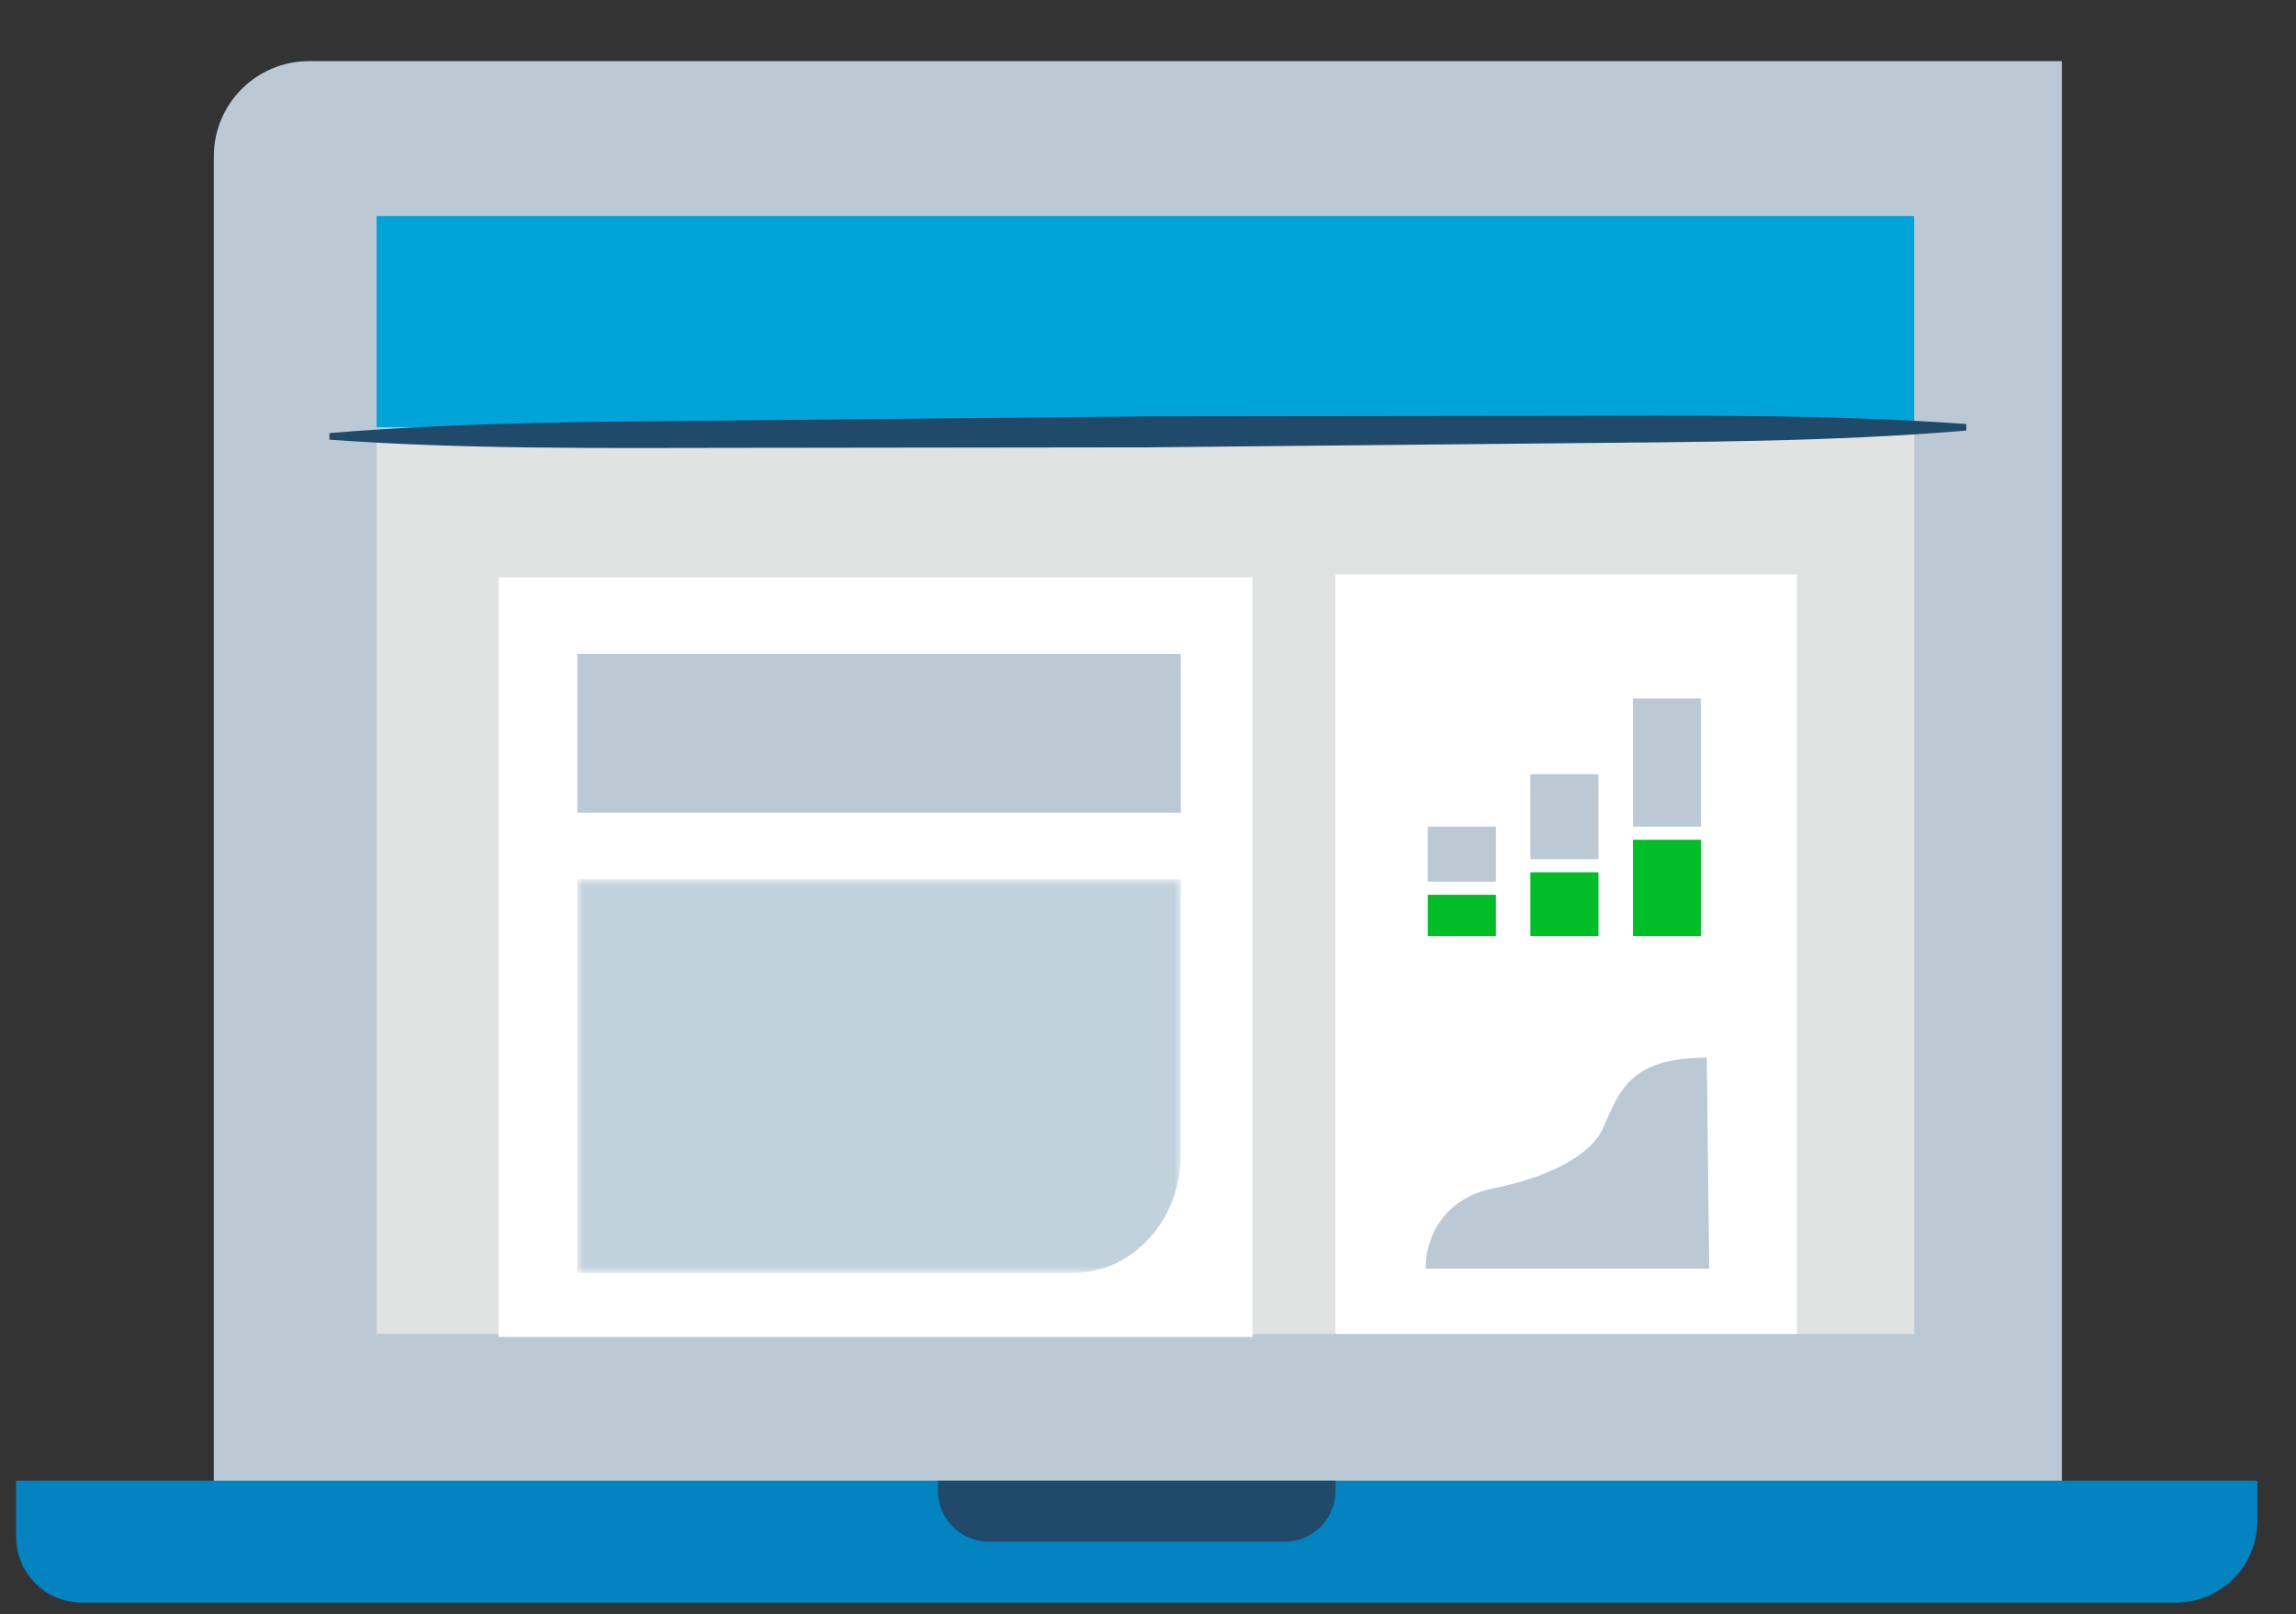 <?xml version="1.0" encoding="UTF-8"?>
<svg width="175px" height="123px" viewBox="0 0 175 123" version="1.1" xmlns="http://www.w3.org/2000/svg" xmlns:xlink="http://www.w3.org/1999/xlink">
    <rect x="0" y="0" width="175" height="123" fill="#333333" stroke="none"/>
    <!-- Generator: Sketch 50.2 (55047) - http://www.bohemiancoding.com/sketch -->
    <title>google-my-business-feature</title>
    <desc>Created with Sketch.</desc>
    <defs>
        <polygon id="path-1" points="0 0 46 0 46 30 0 30"></polygon>
    </defs>
    <g id="google-my-business-feature" stroke="none" stroke-width="1" fill="none" fill-rule="evenodd">
        <g id="Laptop" transform="translate(1, 4)">
            <path d="M156.157,109.478 L15.299,109.478 L15.299,7.91 C15.299,3.905 18.546,0.659 22.551,0.659 L156.157,0.659 L156.157,109.478 Z" id="Fill-53" fill="#BBC9D5"></path>
            <polyline id="Fill-54" fill="#E1E2E2" points="27.704 97.65 27.704 28.907 144.897 28.907 144.897 97.65 34.04 97.65"></polyline>
            <polyline id="Fill-55" fill="#00A4D9" points="27.704 28.561 27.704 12.463 144.897 12.463 144.897 28.561 34.04 28.561"></polyline>
            <polyline id="Fill-56" fill="#FFFFFF" points="135.965 45.552 135.965 97.65 100.791 97.65 100.791 39.773 135.965 39.773"></polyline>
            <polyline id="Fill-63" fill="#FFFFFF" points="86.453 97.877 37 97.877 37 40 94.461 40 94.461 97.877"></polyline>
            <path d="M129.091,76.597 C123.221,76.597 122.442,79.133 121.184,81.955 C120.183,84.202 116.669,85.787 112.851,86.549 C108.957,87.326 107.66,90.353 107.66,92.671 L129.277,92.671 L129.091,76.597 Z" id="Fill-64" fill="#BBC9D5"></path>
            <path d="M164.826,118.126 L5.246,118.126 C2.474,118.126 0.228,115.879 0.228,113.107 L0.228,108.828 L171.053,108.828 L171.053,111.899 C171.053,115.338 168.265,118.126 164.826,118.126" id="Fill-66" fill="#0383BF"></path>
            <path d="M96.921,113.477 L74.359,113.477 C72.219,113.477 70.485,111.743 70.485,109.603 L70.485,108.829 L100.795,108.829 L100.795,109.603 C100.795,111.743 99.061,113.477 96.921,113.477" id="Fill-67" fill="#204A69"></path>
            <path d="M148.871,28.811 C138.478,29.677 128.081,29.675 117.685,29.78 L86.495,30.088 L55.304,30.126 C44.907,30.136 34.511,30.255 24.109,29.503 L24.106,29.003 C34.499,28.136 44.896,28.139 55.292,28.033 L86.482,27.726 L117.673,27.687 C128.07,27.677 138.467,27.561 148.868,28.311 L148.871,28.811 Z" id="Fill-75" fill="#204A69"></path>
            <g id="Group" transform="translate(107, 49)">
                <polygon id="Fill-7" fill="#BBC9D5" points="0.826 14.185 6.015 14.185 6.015 9.994 0.826 9.994"></polygon>
                <polygon id="Fill-8" fill="#BBC9D5" points="8.644 12.469 13.833 12.469 13.833 5.994 8.644 5.994"></polygon>
                <polygon id="Fill-9" fill="#BBC9D5" points="16.463 9.994 21.652 9.994 21.652 0.226 16.463 0.226"></polygon>
                <polygon id="Fill-10" fill="#00BE28" points="0.826 18.335 6.015 18.335 6.015 15.185 0.826 15.185"></polygon>
                <polygon id="Fill-11" fill="#00BE28" points="8.644 18.335 13.833 18.335 13.833 13.469 8.644 13.469"></polygon>
                <polygon id="Fill-12" fill="#00BE28" points="16.463 18.335 21.652 18.335 21.652 10.993 16.463 10.993"></polygon>
            </g>
        </g>
        <polygon id="Fill-1" fill="#BBC9D5" points="44 61.925 90 61.925 90 49.839 44 49.839"></polygon>
        <g id="Group-4" opacity="0.5" transform="translate(44, 67)">
            <mask id="mask-2" fill="white">
                <use xlink:href="#path-1"></use>
            </mask>
            <g id="Clip-3"></g>
            <path d="M37.781,30 L0,30 L0,0 L46,0 L46,21.009 C46,25.973 42.32,30 37.781,30" id="Fill-2" fill="#84A5BC" mask="url(#mask-2)"></path>
        </g>
    </g>
</svg>